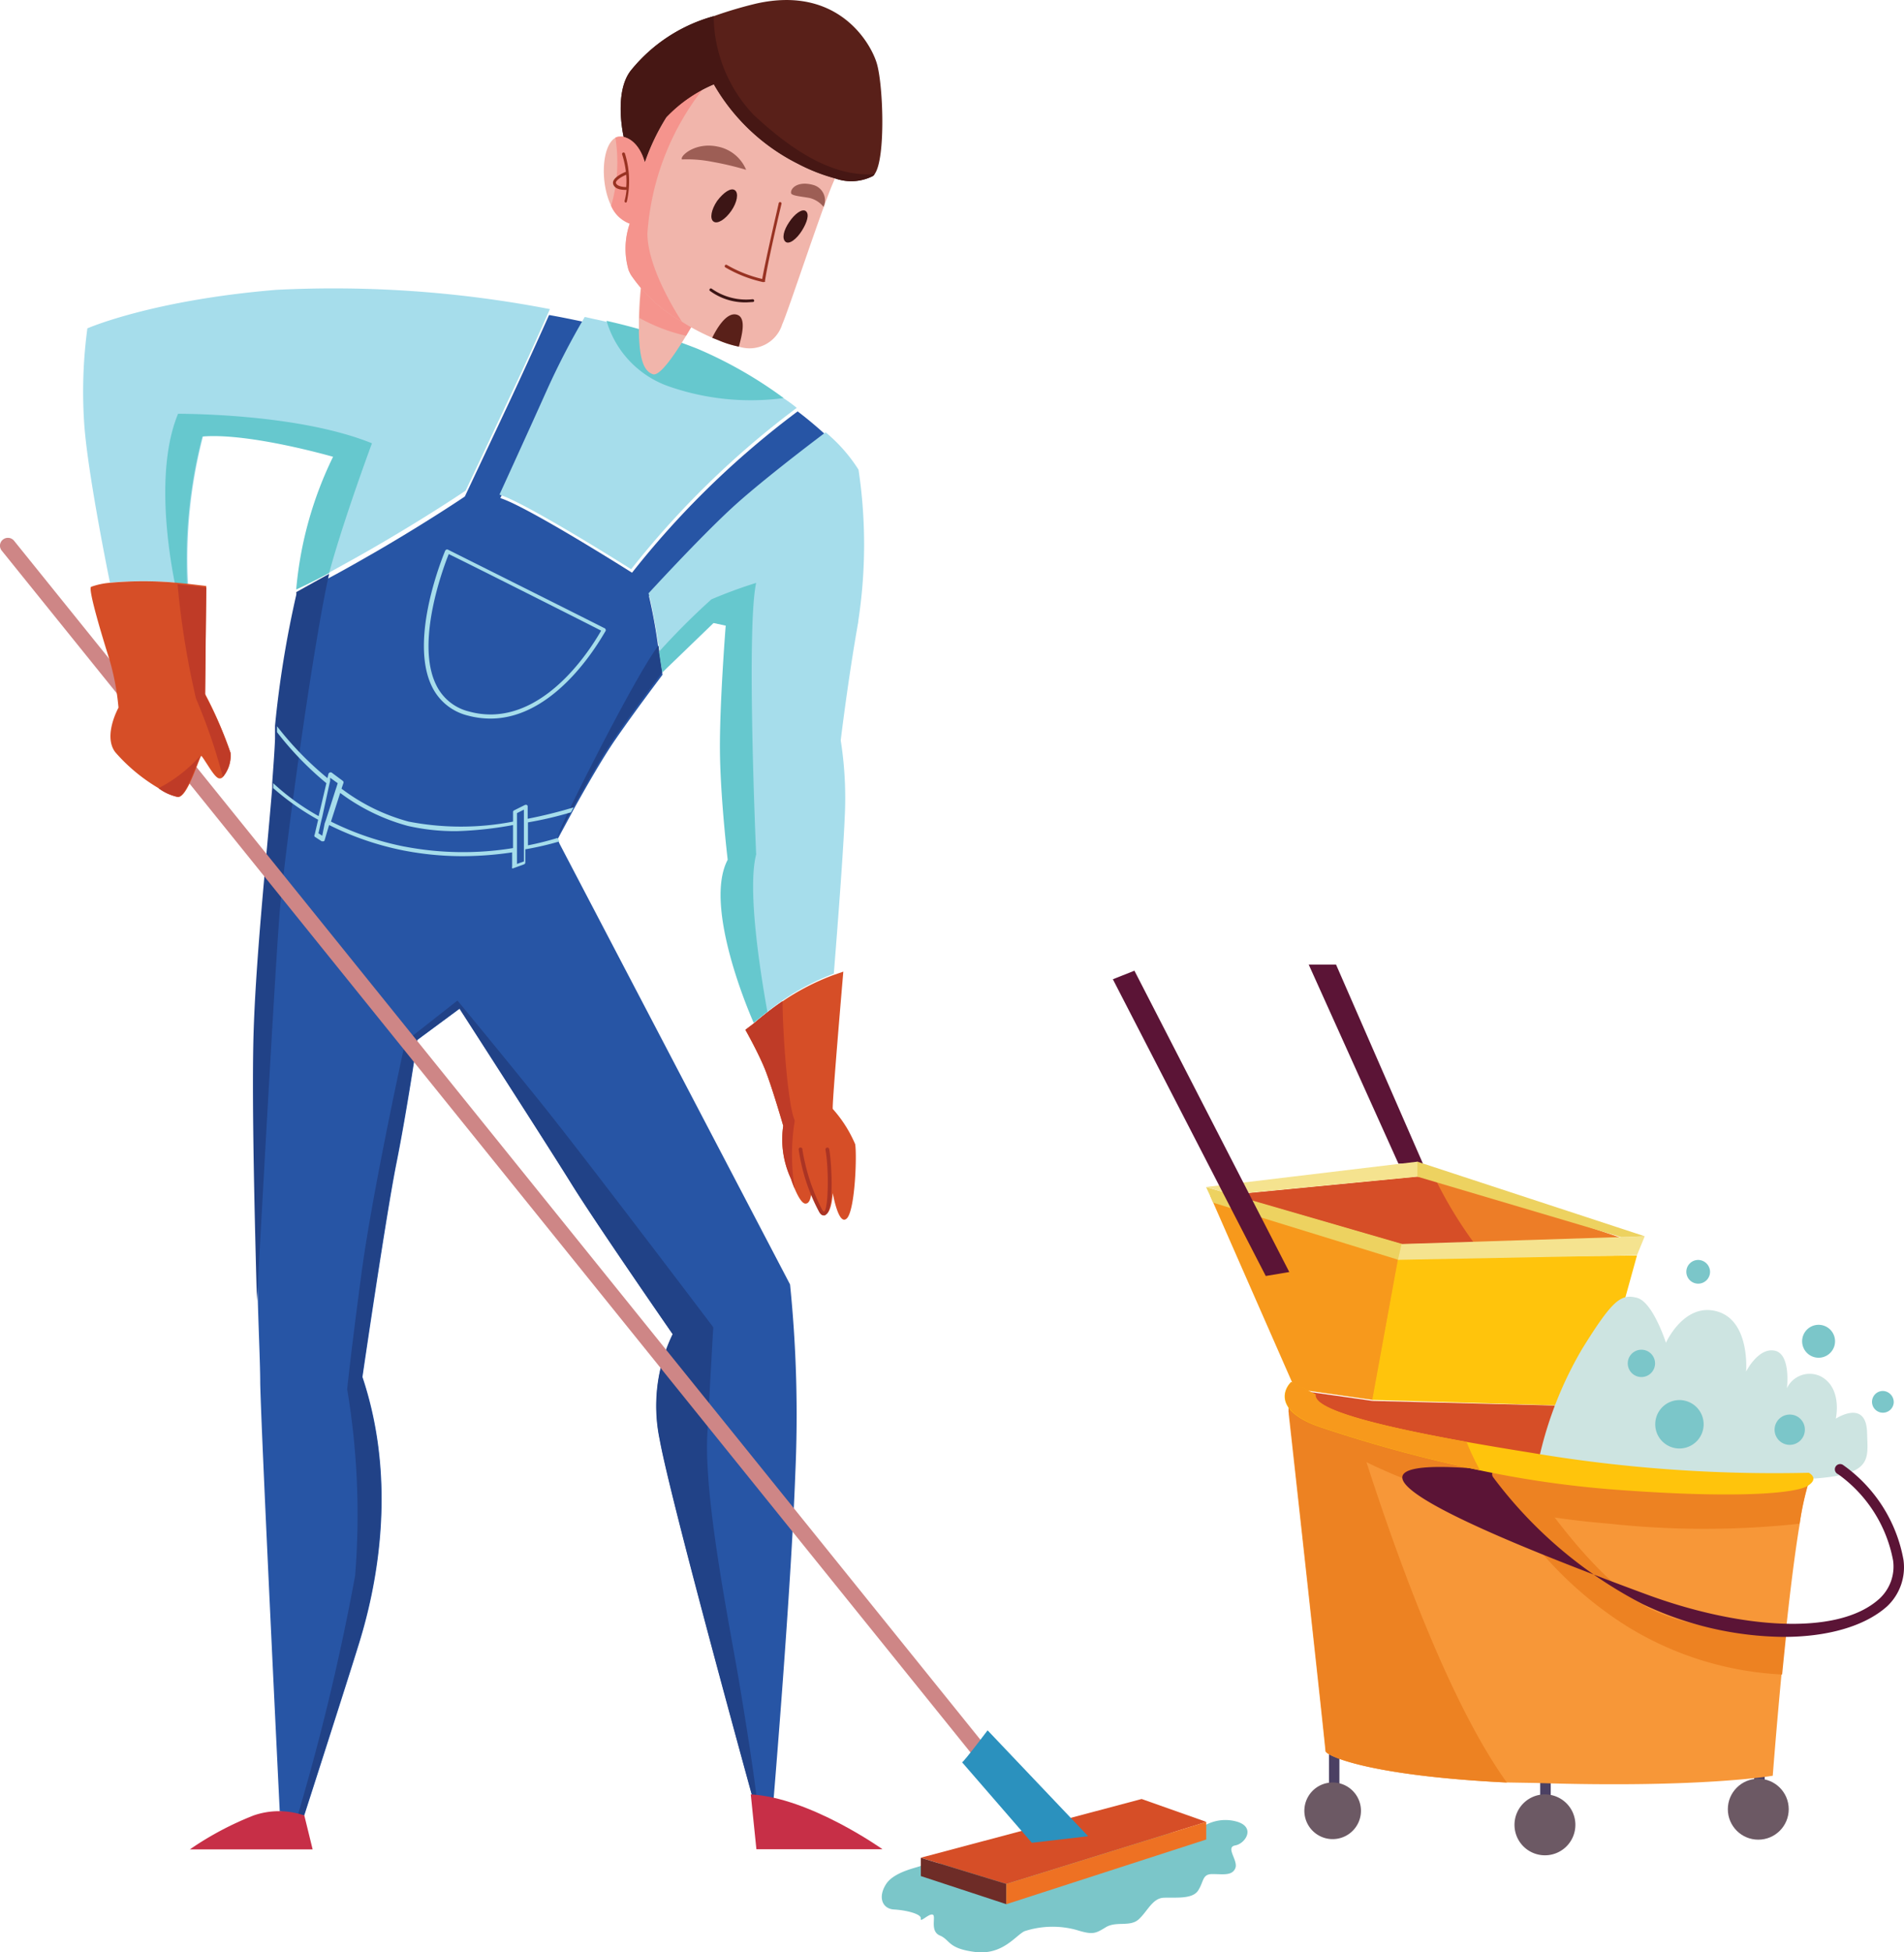 <svg xmlns="http://www.w3.org/2000/svg" width="120" height="123" viewBox="0 0 120 123">
  <g id="Cleaning" transform="translate(-0.001 0.002)">
    <g id="_ëîé_1" data-name="‘ëîé_1" transform="translate(0.001 -0.002)">
      <path id="Tracé_1" data-name="Tracé 1" d="M51.751,74.379c-.539.622-.913-1.566-.913-1.566s-.073,1.234-.446,1.328-.9-1.483-.9-1.483,0,.82-.373.82c-.228,0-.488-.488-.674-.923h0c-.145-.332-.239-.633-.239-.633a5.882,5.882,0,0,1-.488-3.34s-.747-2.593-1.193-3.662-1.193-2.386-1.193-2.386l.519-.394a20.567,20.567,0,0,1,1.826-1.411,14.907,14.907,0,0,1,3.226-1.66l.6-.207s-.737,8.527-.664,8.652a8.05,8.05,0,0,1,1.411,2.22C52.363,70.416,52.249,73.767,51.751,74.379Z" transform="translate(1.648 2.351)" fill="#d64e27"/>
      <path id="Tracé_2" data-name="Tracé 2" d="M48.442,72.476c-.145-.332-.239-.633-.239-.633a5.882,5.882,0,0,1-.488-3.34s-.747-2.593-1.193-3.662-1.193-2.386-1.193-2.386l.519-.394a20.568,20.568,0,0,1,1.826-1.411c0,1.961.322,6.546.768,7.531A13.185,13.185,0,0,0,48.442,72.476Z" transform="translate(1.649 2.417)" fill="#bf3b27"/>
      <path id="Tracé_3" data-name="Tracé 3" d="M49.217,79.951a81.308,81.308,0,0,1,.332,11.9c-.27,7.417-1.369,20.519-1.369,20.519H46.894s-5.187-18.787-5.882-22.656a10.374,10.374,0,0,1,.82-6.629s-4.824-6.961-6.38-9.471S28.4,62.574,28.4,62.574l-2.666,1.971s-.664,4.492-1.317,7.749-2.147,13.486-2.147,13.486c2.469,7.376.5,14.461-.207,16.764S18.6,113.406,18.6,113.406l-.373-.062-1.172-.2S15.907,89.8,15.824,86.175c0-1.1-.083-2.874-.145-5-.135-5-.311-11.9-.228-16.173.1-4.9.809-11.473,1.193-16.173v-.311c.073-1.037.145-1.95.176-2.749v-.84A65.355,65.355,0,0,1,18.1,36.64h0a.539.539,0,0,0,0-.166h0s.747-.342,2.075-1.037C21,35,22.059,34.4,23.283,33.694c3.257-1.9,5.436-3.382,5.436-3.382s1.732-3.662,2.967-6.3c.965-2.075,1.961-4.274,2.344-5.135.768.135,1.515.29,2.251.446a48.385,48.385,0,0,0-2.365,4.564c-1.11,2.479-2.957,6.525-2.957,6.525,1.722.539,8.3,4.7,8.3,4.7A55.884,55.884,0,0,1,49.695,24.949c.685.519,1.286,1.037,1.795,1.5-1.266.954-4.264,3.247-5.892,4.751-2.075,1.93-5.27,5.394-5.27,5.394a32.624,32.624,0,0,1,.591,3.288c.145.913.259,1.66.259,1.66h0c-.176.239-1.66,2.189-2.967,4.077-.788,1.141-1.857,3-2.635,4.409l-.166.311c-.425.788-.747,1.38-.84,1.566h0l.124.29Z" transform="translate(0.576 0.969)" fill="#2755a5"/>
      <path id="Tracé_4" data-name="Tracé 4" d="M20.173,34.73c-.954,4.15-2.739,16.94-3.112,21.235-.27,3.3-1.037,17.169-1.442,24.576-.135-5-.311-11.9-.228-16.173.1-4.9.809-11.473,1.193-16.173v-.311c.073-1.037.145-1.95.176-2.749v-.84A65.356,65.356,0,0,1,18.1,36.047h0a.539.539,0,0,0,0-.166h0S18.876,35.446,20.173,34.73Z" transform="translate(0.573 1.423)" fill="#214287"/>
      <path id="Tracé_5" data-name="Tracé 5" d="M47.042,110.813H46.8s-5.187-18.787-5.882-22.656a10.374,10.374,0,0,1,.82-6.629s-4.824-6.961-6.38-9.471S28.3,61.018,28.3,61.018L25.63,62.989s-.664,4.492-1.317,7.749-2.147,13.486-2.147,13.486c2.469,7.376.5,14.461-.207,16.764S18.5,111.85,18.5,111.85l-.373-.062a145.7,145.7,0,0,0,3.6-15.042,47.969,47.969,0,0,0-.5-11.754s.218-2.189.913-7.376,2.749-14.523,2.749-14.523l3.288-2.583s2.417,2.915,5.187,6.349S44.3,81.092,44.3,81.092s-.166,2.853-.373,6.733,1.214,11.11,1.93,15.177C46.347,105.9,46.855,109.132,47.042,110.813Z" transform="translate(0.654 2.525)" fill="#214287"/>
      <path id="Tracé_6" data-name="Tracé 6" d="M40.508,40.791h0c-.176.239-1.66,2.189-2.967,4.077-.788,1.141-1.857,3-2.635,4.409l-.166.311c-.425.788-.747,1.38-.84,1.566.3-1.037,5.1-10.488,6.37-12.044C40.394,40.033,40.508,40.791,40.508,40.791Z" transform="translate(1.232 1.56)" fill="#214287"/>
      <path id="Tracé_7" data-name="Tracé 7" d="M34.47,18.817c-.384.861-1.38,3.112-2.344,5.135-1.234,2.635-2.967,6.3-2.967,6.3s-2.178,1.483-5.436,3.382c-1.245.726-2.313,1.307-3.112,1.753-1.328.705-2.075,1.037-2.075,1.037A23.683,23.683,0,0,1,20.86,28.06s-5.27-1.525-8.237-1.276a30.665,30.665,0,0,0-.954,9.336l-.778-.073a23.34,23.34,0,0,0-4.15,0c-.259-1.276-1.452-7.262-1.629-10.125a29.928,29.928,0,0,1,.207-5.892s4.035-1.774,11.9-2.427A71.818,71.818,0,0,1,34.47,18.817Z" transform="translate(0.188 0.657)" fill="#a6ddeb"/>
      <path id="Tracé_8" data-name="Tracé 8" d="M52.666,38.089c-.654,3.662-1.11,7.49-1.11,7.49a23.4,23.4,0,0,1,.249,4.907c-.114,2.666-.591,8.631-.685,9.793a14.866,14.866,0,0,0-4.15,2.376c-.322.249-.6.488-.861.7-.2-.436-3.2-7.324-1.639-10.27,0,0-.456-3.838-.488-6.805s.363-7.946.363-7.946l-.778-.166-3.226,3.112-.2-1.3c-.2-1.234-.488-3-.7-3.662,0,0,3.174-3.465,5.27-5.394,1.629-1.5,4.627-3.8,5.892-4.751a10,10,0,0,1,2.075,2.355,31.785,31.785,0,0,1-.021,9.565Z" transform="translate(1.431 1.063)" fill="#a6ddeb"/>
      <path id="Tracé_9" data-name="Tracé 9" d="M49.115,24.926A55.883,55.883,0,0,0,38.679,35.093s-6.556-4.15-8.3-4.7c0,0,1.847-4.035,3.008-6.629A48.383,48.383,0,0,1,35.754,19.2l1.359.3a39.212,39.212,0,0,1,5.716,1.753,26.785,26.785,0,0,1,5.446,3.06A9.255,9.255,0,0,1,49.115,24.926Z" transform="translate(1.1 0.769)" fill="#a6ddeb"/>
      <path id="Tracé_10" data-name="Tracé 10" d="M23.069,26.927s-1.774,4.762-2.7,8.175c-1.328.705-2.075,1.037-2.075,1.037a23.683,23.683,0,0,1,2.324-8.361s-5.27-1.525-8.237-1.276a30.665,30.665,0,0,0-.954,9.336l-.778-.073c-.415-2.075-1.224-7.262.2-10.7C10.88,25.08,18.3,25,23.069,26.927Z" transform="translate(0.374 1)" fill="#66c8ce"/>
      <path id="Tracé_11" data-name="Tracé 11" d="M46.906,62.313c-.322.249-.6.488-.861.7-.2-.436-3.2-7.324-1.639-10.27,0,0-.456-3.838-.488-6.805s.363-7.946.363-7.946l-.778-.166-3.226,3.112-.2-1.3a44.832,44.832,0,0,1,3.3-3.3A29.967,29.967,0,0,1,46.2,35.3c-.633,2.884,0,17.106,0,17.106C45.63,54.616,46.47,59.886,46.906,62.313Z" transform="translate(1.457 1.422)" fill="#66c8ce"/>
      <path id="Tracé_12" data-name="Tracé 12" d="M48.052,24.305a15.727,15.727,0,0,1-7.179-.716,6.224,6.224,0,0,1-3.984-4.15,39.212,39.212,0,0,1,5.716,1.753,26.785,26.785,0,0,1,5.446,3.112Z" transform="translate(1.339 0.774)" fill="#66c8ce"/>
      <path id="Tracé_13" data-name="Tracé 13" d="M18,36Z" transform="translate(0.672 1.427)" fill="#9d5e55"/>
      <path id="Tracé_14" data-name="Tracé 14" d="M18,36.006a.539.539,0,0,0,0-.166,1.2,1.2,0,0,0,0,.166Z" transform="translate(0.672 1.421)" fill="#844741"/>
      <path id="Tracé_15" data-name="Tracé 15" d="M56.088,113.154c0,.083-1.639.322-2.178,1.151s-.249,1.566.5,1.608,1.732.28,1.681.571.5-.322.747-.249-.207,1.037.456,1.317.488.82,2.22,1.037,2.552-1.037,3.112-1.307a5.7,5.7,0,0,1,3.268-.083c1.037.322,1.193.239,1.857-.166s1.525,0,2.075-.5.861-1.317,1.556-1.359,1.815.124,2.189-.456.249-1.037.9-1.037,1.234.124,1.442-.363-.654-1.328,0-1.442,1.338-1.2,0-1.525a2.635,2.635,0,0,0-2.251.488Z" transform="translate(1.941 4.385)" fill="#7bc6c9"/>
      <path id="Tracé_16" data-name="Tracé 16" d="M61.394,114.353,74,110.442,69.922,109,56,112.7Z" transform="translate(2.03 4.337)" fill="#d64e27"/>
      <path id="Tracé_17" data-name="Tracé 17" d="M18.75,110.01a4.876,4.876,0,0,0-3.2,0,19.886,19.886,0,0,0-4.015,2.137h7.739Z" transform="translate(0.43 4.365)" fill="#c72f47"/>
      <path id="Tracé_18" data-name="Tracé 18" d="M46.013,112.174h7.946s-4.564-3.247-8.3-3.454Z" transform="translate(1.659 4.327)" fill="#c72f47"/>
      <path id="Tracé_19" data-name="Tracé 19" d="M56,112.57v1.151l5.394,1.774v-1.276Z" transform="translate(2.036 4.471)" fill="#6e2c27"/>
      <path id="Tracé_20" data-name="Tracé 20" d="M61.2,115.577,73.8,111.5v-1.11L61.2,114.3Z" transform="translate(2.222 4.389)" fill="#ee7123"/>
      <path id="Tracé_21" data-name="Tracé 21" d="M61.517,109.062a.5.5,0,0,1-.384-.176L.114,33.219a.488.488,0,0,1,.073-.7.5.5,0,0,1,.7.073L61.9,108.263a.487.487,0,0,1-.384.8Z" transform="translate(-0.001 1.475)" fill="#ce8686"/>
      <path id="Tracé_22" data-name="Tracé 22" d="M42.533,19.324s-.3.55-.705,1.224c-.674,1.11-1.629,2.542-2.075,2.427-.654-.2-.851-1.1-.9-2.583v-.965a24.442,24.442,0,0,1,.29-3.268,1.608,1.608,0,0,0,.145.3,9.264,9.264,0,0,0,3.206,2.863Z" transform="translate(1.413 0.606)" fill="#f1b5ab"/>
      <path id="Tracé_23" data-name="Tracé 23" d="M58.51,106.843c.156-.083,1.608-2.013,1.608-2.013l6.338,6.67-3.548.415Z" transform="translate(2.126 4.182)" fill="#2b91be"/>
      <path id="Tracé_24" data-name="Tracé 24" d="M37.139,38.238c-1.587-.809-9.772-4.9-9.845-4.938a.124.124,0,0,0-.1,0,.166.166,0,0,0-.073.073c-.093.228-2.313,5.54-.83,8.558a3.413,3.413,0,0,0,2.272,1.826,5.5,5.5,0,0,0,1.411.187c4.357,0,7.189-5.467,7.262-5.519a.145.145,0,0,0-.093-.187Zm-7.168,5.446a5.094,5.094,0,0,1-1.349-.187,3.112,3.112,0,0,1-2.075-1.691c-1.307-2.676.467-7.407.8-8.226,1.037.5,7.9,3.952,9.606,4.824C36.486,39.213,33.84,43.685,29.971,43.685Z" transform="translate(0.935 1.327)" fill="#a6ddeb"/>
      <path id="Tracé_25" data-name="Tracé 25" d="M35.366,49.425l.166-.311a29.48,29.48,0,0,1-2.894.716v-.768a.1.1,0,0,0-.052-.1.166.166,0,0,0-.124,0l-.685.342a.114.114,0,0,0-.062.114v.591a17.314,17.314,0,0,1-6.577,0,12.241,12.241,0,0,1-4.233-2.075l.124-.363a.124.124,0,0,0-.052-.135l-.7-.519a.156.156,0,0,0-.114,0,.145.145,0,0,0-.083.093l-.062.259A20.374,20.374,0,0,1,16.839,44q0,.187,0,.373a20.166,20.166,0,0,0,3.112,3.216l-.488,2.075A14.855,14.855,0,0,1,16.6,47.589V47.9a16.017,16.017,0,0,0,2.832,1.992l-.218.934a.114.114,0,0,0,0,.135l.446.29h.1a.087.087,0,0,0,.083-.083l.28-.944a18.59,18.59,0,0,0,4.668,1.6,19.462,19.462,0,0,0,3.755.363,21.619,21.619,0,0,0,3.112-.239v.9a.125.125,0,0,0,0,.1.083.083,0,0,0,.073,0h0l.685-.249a.124.124,0,0,0,.073-.114v-.83a19.045,19.045,0,0,0,2.158-.5l-.124-.218a17.987,17.987,0,0,1-1.867.467V50.058A23.044,23.044,0,0,0,35.366,49.425ZM19.691,50.9l-.239-.156.176-.778.062-.249.436-2,.062-.27v-.2l.477.342L20.6,47.8l-.083.249-.591,1.847-.083.228Zm5.187.685a18.351,18.351,0,0,1-4.637-1.577l.581-1.805a12.6,12.6,0,0,0,4.253,2.075,13.351,13.351,0,0,0,3.112.332,23.132,23.132,0,0,0,3.527-.384v1.452A19.606,19.606,0,0,1,24.878,51.583Zm7.521,0v.934l-.436.156v-3.2l.436-.218v2.334Z" transform="translate(0.619 1.752)" fill="#a6ddeb"/>
      <path id="Tracé_26" data-name="Tracé 26" d="M50.178,73.814c-.083,0-.187,0-.311-.207a11.857,11.857,0,0,1-1.3-3.973.121.121,0,0,1,.239.041,12.718,12.718,0,0,0,1.245,3.786c.073.1.114.114.114.114.29-.135.311-2.739.093-3.89a.124.124,0,0,1,.1-.145.114.114,0,0,1,.135.093c.145.757.342,3.921-.239,4.15C50.251,73.814,50.219,73.814,50.178,73.814Z" transform="translate(1.767 2.76)" fill="#ab3424"/>
      <path id="Tracé_27" data-name="Tracé 27" d="M42.531,19.324s-.3.55-.705,1.224a11.141,11.141,0,0,1-2.936-1.12,24.442,24.442,0,0,1,.29-3.268,1.608,1.608,0,0,0,.145.3,9.264,9.264,0,0,0,3.206,2.863Z" transform="translate(1.414 0.606)" fill="#f5948d"/>
      <path id="Tracé_28" data-name="Tracé 28" d="M13.84,47.544a.249.249,0,0,1-.259.083c-.239-.073-.581-.664-.83-1.037h0c-.135-.207-.239-.373-.28-.373h0c-.2.342-.871,2.593-1.452,2.593a3.112,3.112,0,0,1-1.193-.539,11.048,11.048,0,0,1-2.77-2.293c-.778-1.037.207-2.8.207-2.8a15.675,15.675,0,0,0-.56-3c-.456-1.442-1.39-4.523-1.162-4.616a4.658,4.658,0,0,1,1.141-.249,22.947,22.947,0,0,1,4.305,0l.643.062,1.162.135-.073,6.795a25.135,25.135,0,0,1,1.6,3.714A2.075,2.075,0,0,1,13.84,47.544Z" transform="translate(0.205 1.406)" fill="#d64e27"/>
      <path id="Tracé_29" data-name="Tracé 29" d="M13.643,47.537A35.54,35.54,0,0,0,11.952,42.6a52.315,52.315,0,0,1-1.162-7.2l.643.062L12.6,35.6l-.073,6.795a25.136,25.136,0,0,1,1.6,3.62A2.075,2.075,0,0,1,13.643,47.537Z" transform="translate(0.402 1.412)" fill="#bf3b27"/>
      <path id="Tracé_30" data-name="Tracé 30" d="M12.275,45.79c-.2.342-.871,2.593-1.452,2.593a3.112,3.112,0,0,1-1.193-.539,9.336,9.336,0,0,0,2.645-2.054Z" transform="translate(0.359 1.817)" fill="#bf3b27"/>
      <path id="Tracé_31" data-name="Tracé 31" d="M81.152,108.748a.332.332,0,0,1-.332-.332v-2.552a.332.332,0,1,1,.654,0v2.552a.322.322,0,0,1-.322.332Z" transform="translate(2.942 4.206)" fill="#4b4063"/>
      <path id="Tracé_32" data-name="Tracé 32" d="M94.012,110.009a.332.332,0,0,1-.332-.332v-2.355a.332.332,0,0,1,.664,0v2.355A.332.332,0,0,1,94.012,110.009Z" transform="translate(3.391 4.262)" fill="#4b4063"/>
      <path id="Tracé_33" data-name="Tracé 33" d="M107.012,110.017a.342.342,0,0,1-.332-.332v-2.593a.332.332,0,1,1,.664,0v2.593a.332.332,0,0,1-.332.332Z" transform="translate(3.876 4.254)" fill="#4b4063"/>
      <path id="Tracé_34" data-name="Tracé 34" d="M111.181,89.927A18.01,18.01,0,0,0,110.6,92.6c-.311,1.878-.612,4.347-.871,6.774-.093.913-.187,1.805-.27,2.666-.332,3.517-.55,6.38-.55,6.38s-4.523.788-14.907.456l-1.878-.031c-8.818-.436-11.411-1.712-11.411-1.981s-2-18.465-2.313-21.225V85.29a26.732,26.732,0,0,0,4.347,1.618,67.118,67.118,0,0,0,7.936,1.815c.726.124,1.483.249,2.272.363l1.421.2C105.621,90.715,111.181,89.927,111.181,89.927Z" transform="translate(2.819 3.451)" fill="#f79738"/>
      <path id="Tracé_35" data-name="Tracé 35" d="M111.182,89.929a18.01,18.01,0,0,0-.581,2.676,55.832,55.832,0,0,1-11.982,0c-11.65-.954-17.75-4.917-20.229-7.023V85.23a26.732,26.732,0,0,0,4.347,1.618,67.118,67.118,0,0,0,7.936,1.815c.726.124,1.483.249,2.272.363l1.421.2C105.621,90.718,111.182,89.929,111.182,89.929Z" transform="translate(2.819 3.389)" fill="#ed8222"/>
      <path id="Tracé_36" data-name="Tracé 36" d="M99.9,75.294l-9.72.176-4.533.083L74.9,72.441,86.643,71.3l1.151.249C91.8,72.514,99.9,75.294,99.9,75.294Z" transform="translate(2.689 2.83)" fill="#ed7d27"/>
      <path id="Tracé_37" data-name="Tracé 37" d="M90.181,75.47l-4.533.083L74.9,72.441,86.643,71.3l1.151.249a26.628,26.628,0,0,0,2.386,3.921Z" transform="translate(2.717 2.83)" fill="#d64e27"/>
      <path id="Tracé_38" data-name="Tracé 38" d="M92.126,108.849c-8.818-.436-11.411-1.712-11.411-1.981S78.37,85.29,78.37,85.29a26.732,26.732,0,0,0,4.347,1.618C84.522,92.655,88.1,103.247,92.126,108.849Z" transform="translate(2.844 3.451)" fill="#ed8222"/>
      <path id="Tracé_39" data-name="Tracé 39" d="M85.244,70.982,79.59,58.44h1.722l5.477,12.542Z" transform="translate(2.893 2.33)" fill="#5b1436"/>
      <path id="Tracé_40" data-name="Tracé 40" d="M82.889,109.815a1.784,1.784,0,1,1-.526-1.3,1.784,1.784,0,0,1,.526,1.3Z" transform="translate(2.886 4.3)" fill="#6c5964"/>
      <path id="Tracé_41" data-name="Tracé 41" d="M95.938,110.639a1.919,1.919,0,1,1-1.867-1.919,1.919,1.919,0,0,1,1.867,1.919Z" transform="translate(3.351 4.327)" fill="#6c5964"/>
      <circle id="Ellipse_1" data-name="Ellipse 1" cx="1.919" cy="1.919" r="1.919" transform="translate(108.897 112.061)" fill="#6c5964"/>
      <path id="Tracé_42" data-name="Tracé 42" d="M95.127,85.2l-.934,3.112s-3.32-.477-7.874-1.214-6.733-1.95-6.65-2.749l3.952.56Z" transform="translate(2.89 3.347)" fill="#d64e27"/>
      <path id="Tracé_43" data-name="Tracé 43" d="M104.054,77.107a.747.747,0,1,1-.737-.757.757.757,0,0,1,.737.757Z" transform="translate(3.722 3.027)" fill="#7bc6c9"/>
      <path id="Tracé_44" data-name="Tracé 44" d="M111.665,81.224a1.037,1.037,0,1,1-1.037-.944A1.037,1.037,0,0,1,111.665,81.224Z" transform="translate(3.985 3.183)" fill="#7bc6c9"/>
      <path id="Tracé_45" data-name="Tracé 45" d="M115.209,85.027a.685.685,0,1,1-.685-.737.705.705,0,0,1,.685.737Z" transform="translate(4.144 3.341)" fill="#7bc6c9"/>
      <path id="Tracé_46" data-name="Tracé 46" d="M73.59,72.42l5.353,12.189,4.907.7,1.639-8.973Z" transform="translate(2.672 2.888)" fill="#f7991c"/>
      <path id="Tracé_47" data-name="Tracé 47" d="M83.48,85.168l14.046.415,2.635-9.513-15.042.124Z" transform="translate(3.009 3.028)" fill="#ffc40c"/>
      <path id="Tracé_48" data-name="Tracé 48" d="M85.477,76.515l.228-1L73.35,71.93l.456.986Z" transform="translate(2.663 2.856)" fill="#edd260"/>
      <path id="Tracé_49" data-name="Tracé 49" d="M85.04,76.4l15.063-.29.488-1.193-15.322.488Z" transform="translate(3.068 2.97)" fill="#f5e38f"/>
      <path id="Tracé_50" data-name="Tracé 50" d="M74.968,72.454,86.7,71.334V70.39l-13.351,1.6Z" transform="translate(2.662 2.791)" fill="#f5e38f"/>
      <path id="Tracé_51" data-name="Tracé 51" d="M86.22,71.334l12.843,3.807,1.483-.052L86.22,70.39Z" transform="translate(3.112 2.795)" fill="#edd260"/>
      <path id="Tracé_52" data-name="Tracé 52" d="M67.68,59.339l9.637,18.694,1.483-.249L69.039,58.8Z" transform="translate(2.458 2.354)" fill="#5b1436"/>
      <path id="Tracé_53" data-name="Tracé 53" d="M93.64,88.612a23.777,23.777,0,0,1,2.687-6.764c1.93-3.112,2.448-3.475,3.454-3.216s1.826,2.832,1.826,2.832,1.151-2.573,3.237-1.971,1.815,3.786,1.815,3.786.768-1.535,1.805-1.317.768,2.365.768,2.365a1.587,1.587,0,0,1,2.147-.737c1.369.737.934,2.656.934,2.656s1.919-1.266,1.971.882.6,3.112-7.687,2.957A52.336,52.336,0,0,1,93.64,88.612Z" transform="translate(3.389 3.13)" fill="#cde4e1"/>
      <path id="Tracé_54" data-name="Tracé 54" d="M109.829,86.664a.954.954,0,1,1-.944-.944.944.944,0,0,1,.944.944Z" transform="translate(3.923 3.398)" fill="#7bc6c9"/>
      <path id="Tracé_55" data-name="Tracé 55" d="M103.72,86.365a1.525,1.525,0,1,1-1.525-1.525A1.525,1.525,0,0,1,103.72,86.365Z" transform="translate(3.652 3.365)" fill="#7bc6c9"/>
      <circle id="Ellipse_2" data-name="Ellipse 2" cx="0.861" cy="0.861" r="0.861" transform="translate(102.589 85.032)" fill="#7bc6c9"/>
      <path id="Tracé_56" data-name="Tracé 56" d="M109.328,99.256c-.093.913-.187,1.805-.27,2.666a20.54,20.54,0,0,1-9.731-3.008A24.015,24.015,0,0,1,90.24,88.54c.726.124,1.483.249,2.272.363,1.847,2.8,4.886,6.93,7.739,8.61C102.772,99,106.516,99.287,109.328,99.256Z" transform="translate(3.262 3.573)" fill="#ed8222"/>
      <path id="Tracé_57" data-name="Tracé 57" d="M109.336,99.592a21.1,21.1,0,0,1-8.9-2.075,27.542,27.542,0,0,1-9.409-7.988.322.322,0,0,1,.083-.456.332.332,0,0,1,.456.073c0,.062-18.984-2.593,9.16,7.78,5.623,2.075,11.961,2.708,14.648.259a2.749,2.749,0,0,0,.861-2.407,8.631,8.631,0,0,0-3.465-5.436.332.332,0,1,1,.342-.56,9.336,9.336,0,0,1,3.776,5.944,3.372,3.372,0,0,1-1.037,2.946C114.419,98.949,112.043,99.592,109.336,99.592Z" transform="translate(3.077 3.533)" fill="#5b1436"/>
      <path id="Tracé_58" data-name="Tracé 58" d="M111.19,90.234c-.612.508-4.378.882-12.293.28A65.281,65.281,0,0,1,90.443,89.3a86.506,86.506,0,0,1-10.135-2.749c-2.687-.944-2.313-2.251-1.753-2.811l1.535.778c-.145.747,2.324,1.7,9.5,2.988,1.224.218,2.573.446,4.077.685a92.016,92.016,0,0,0,17.521,1.266S111.844,89.778,111.19,90.234Z" transform="translate(2.81 3.328)" fill="#ffc40c"/>
      <path id="Tracé_59" data-name="Tracé 59" d="M90.443,89.3a86.51,86.51,0,0,1-10.135-2.749c-2.687-.944-2.313-2.251-1.753-2.811l1.535.778c-.145.747,2.324,1.7,9.5,2.988a15.964,15.964,0,0,0,.851,1.795Z" transform="translate(2.837 3.326)" fill="#f7991c"/>
      <path id="Tracé_60" data-name="Tracé 60" d="M51.3,11.043c-.654,1.328-2.925,8.3-3.33,9.191a2.158,2.158,0,0,1-2.728,1.411,6.525,6.525,0,0,1-1.037-.3l-.643-.259a13.756,13.756,0,0,1-1.608-.82l-.3-.187a9.6,9.6,0,0,1-3.2-2.925,2.48,2.48,0,0,1-.166-.332,4.824,4.824,0,0,1,.073-2.925,2.075,2.075,0,0,1-1.172-1.12c-.716-1.463-.591-3.818.27-4.295a.571.571,0,0,1,.187-.062,1.266,1.266,0,0,1,.332,0c1.037.249,1.338,1.587,1.338,1.587a13.839,13.839,0,0,1,1.349-2.811,6.857,6.857,0,0,1,2.261-1.722,8.081,8.081,0,0,1,.737-.353,12.635,12.635,0,0,0,5.291,5,11.411,11.411,0,0,0,2.344.923Z" transform="translate(1.332 0.194)" fill="#f1b5ab"/>
      <path id="Tracé_61" data-name="Tracé 61" d="M39.452,14.485c0,1.764,1.214,4.077,2.178,5.581a9.6,9.6,0,0,1-3.2-2.925,2.48,2.48,0,0,1-.166-.332,4.824,4.824,0,0,1,.073-2.925,2.075,2.075,0,0,1-1.172-1.12,9.876,9.876,0,0,0,.27-4.295.57.57,0,0,1,.187-.062,1.266,1.266,0,0,1,.332,0C39,8.655,39.3,9.993,39.3,9.993a13.839,13.839,0,0,1,1.349-2.811A6.857,6.857,0,0,1,42.907,5.46a16.6,16.6,0,0,0-3.454,9.025Z" transform="translate(1.351 0.206)" fill="#f5948d"/>
      <path id="Tracé_62" data-name="Tracé 62" d="M41.471,9.711c-.145-.207.84-1.11,2.251-.809a2.448,2.448,0,0,1,1.795,1.463,19.71,19.71,0,0,0-2.158-.508A8.081,8.081,0,0,0,41.471,9.711Z" transform="translate(1.508 0.333)" fill="#9d5e55"/>
      <path id="Tracé_63" data-name="Tracé 63" d="M48.11,11.752c-.062-.29.415-.809,1.432-.508a1,1,0,0,1,.612,1.369,1.639,1.639,0,0,0-.882-.56C48.764,11.959,48.141,11.918,48.11,11.752Z" transform="translate(1.75 0.419)" fill="#9d5e55"/>
      <path id="Tracé_64" data-name="Tracé 64" d="M53.757,10.965a.446.446,0,0,1-.114.124,3.008,3.008,0,0,1-2.386.145,11.411,11.411,0,0,1-2.344-.923,12.635,12.635,0,0,1-5.291-5,8.839,8.839,0,0,0-3,2.075A13.839,13.839,0,0,0,39.275,10.2s-.311-1.338-1.338-1.587h0s-.654-2.832.488-4.212a10.187,10.187,0,0,1,5.187-3.382,25.819,25.819,0,0,1,2.7-.8c5.062-1.131,7.158,2.4,7.573,3.745S54.462,9.99,53.757,10.965Z" transform="translate(1.368 0.002)" fill="#592019"/>
      <path id="Tracé_65" data-name="Tracé 65" d="M38.027,9.312a.094.094,0,0,0-.176.062,5.737,5.737,0,0,1,.239,1.1c-.249.1-.913.415-.8.778s.612.363.84.363a4.076,4.076,0,0,1-.124.7.093.093,0,0,0,.062.1h0a.083.083,0,0,0,.083-.062A5.923,5.923,0,0,0,38.027,9.312Zm-.56,1.878c-.052-.156.322-.394.643-.529a4.742,4.742,0,0,1,0,.778c-.187,0-.581-.052-.643-.249Z" transform="translate(1.357 0.348)" fill="#983222"/>
      <path id="Tracé_66" data-name="Tracé 66" d="M46.487,17.311h0a8.133,8.133,0,0,1-2.386-.934.093.093,0,0,1,.093-.156,8.081,8.081,0,0,0,2.241.892c.259-1.432,1.037-4.73,1.037-4.762a.091.091,0,1,1,.176.041s-.83,3.465-1.037,4.845a.093.093,0,0,1,0,.062Z" transform="translate(1.603 0.461)" fill="#983222"/>
      <path id="Tracé_67" data-name="Tracé 67" d="M45.5,18.392a3.755,3.755,0,0,1-2.344-.737.093.093,0,0,1,.114-.135,3.776,3.776,0,0,0,2.593.674.1.1,0,0,1,.1.083.083.083,0,0,1-.083.093Z" transform="translate(1.57 0.657)" fill="#3c1515"/>
      <path id="Tracé_68" data-name="Tracé 68" d="M43.623,12.226c-.373.55-.477,1.12-.228,1.3s.747-.135,1.12-.674.477-1.12.228-1.3S44.028,11.687,43.623,12.226Z" transform="translate(1.574 0.432)" fill="#3c1515"/>
      <path id="Tracé_69" data-name="Tracé 69" d="M48.013,13.5c-.363.529-.477,1.037-.249,1.245s.705-.156,1.037-.685.488-1.037.259-1.234S48.335,13.009,48.013,13.5Z" transform="translate(1.734 0.48)" fill="#3c1515"/>
      <path id="Tracé_70" data-name="Tracé 70" d="M44.991,21.123a6.525,6.525,0,0,1-1.037-.3l-.643-.259c.239-.488.861-1.618,1.525-1.463S45.177,20.428,44.991,21.123Z" transform="translate(1.576 0.716)" fill="#592019"/>
      <path id="Tracé_71" data-name="Tracé 71" d="M53.757,10.928a.446.446,0,0,1-.114.124,3.008,3.008,0,0,1-2.386.145,11.411,11.411,0,0,1-2.344-.923,12.635,12.635,0,0,1-5.291-5,8.839,8.839,0,0,0-3,2.075,13.839,13.839,0,0,0-1.349,2.811s-.311-1.338-1.338-1.587h0s-.654-2.832.488-4.212A10.187,10.187,0,0,1,43.611.98,9.15,9.15,0,0,0,46.132,7.2C48,8.926,50.8,11.167,53.757,10.928Z" transform="translate(1.369 0.039)" fill="#461714"/>
    </g>
  </g>
</svg>
